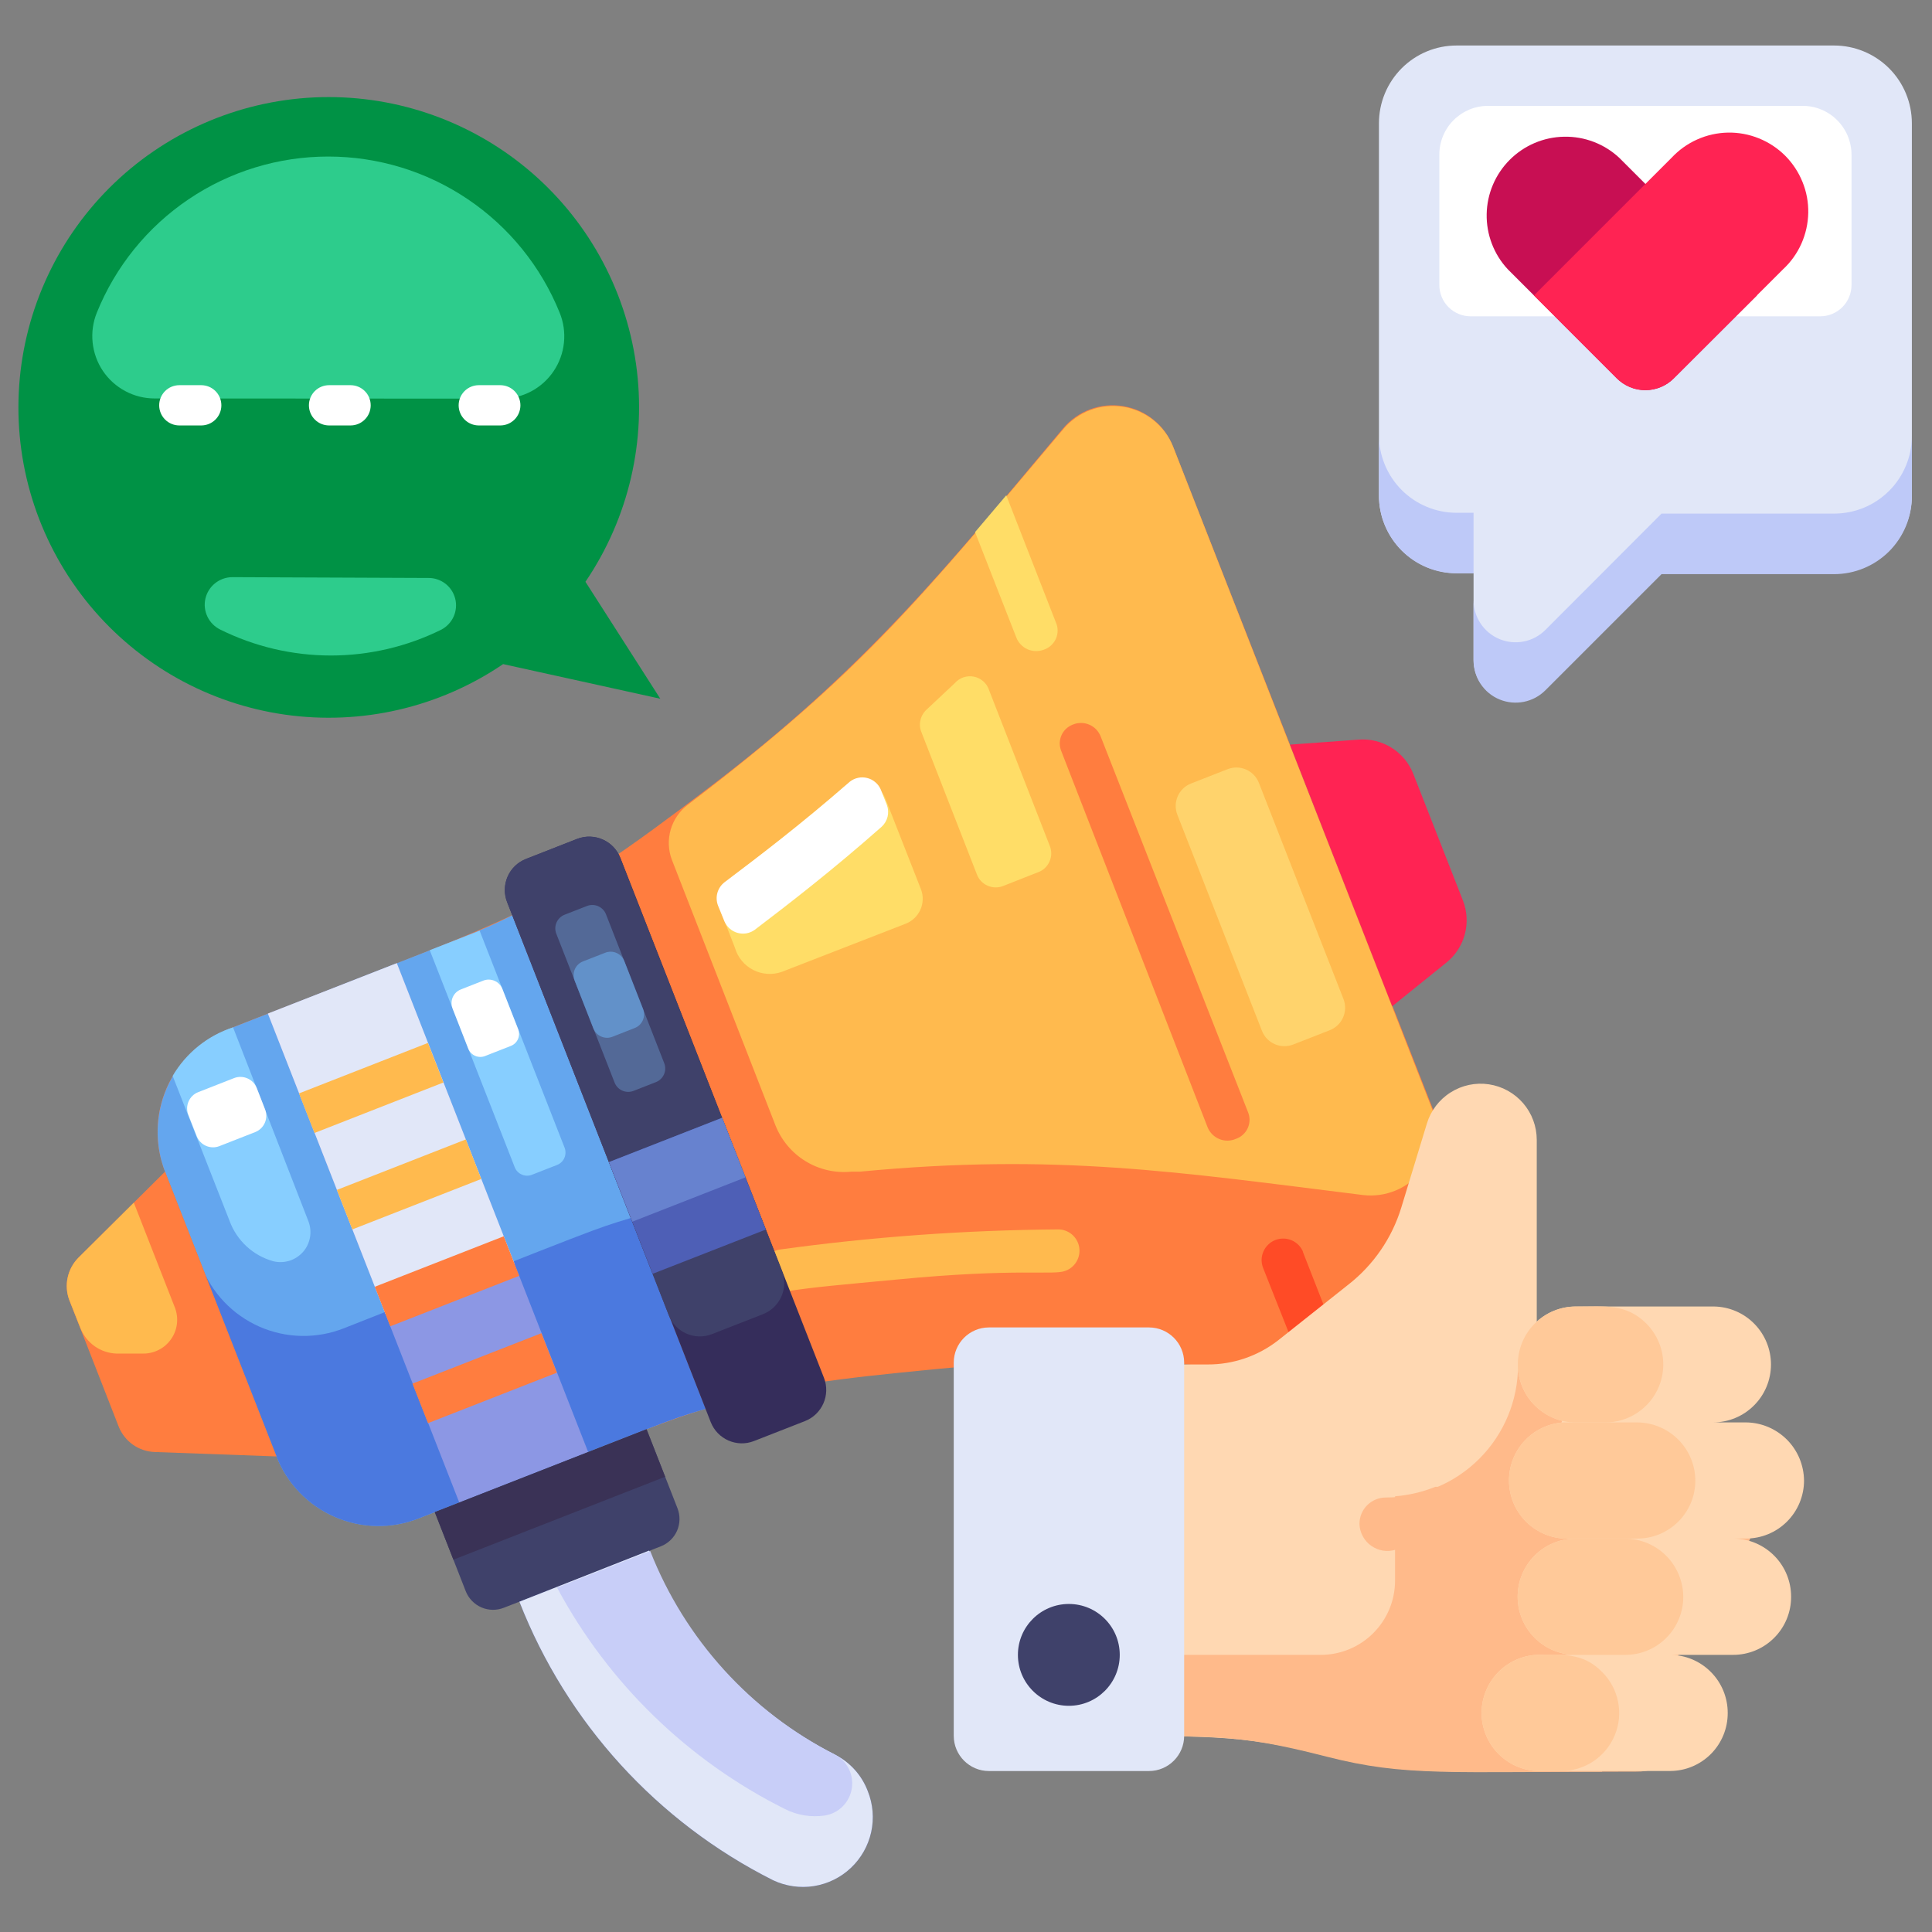 <svg width="38" height="38" viewBox="0 0 38 38" fill="none" xmlns="http://www.w3.org/2000/svg">
<rect x="0" y="0" width="38" height="38" fill="#808080" stroke="none"/>
<g clip-path="url(#clip0_600_1968)">
<path d="M23.073 8.783L29.688 25.65C29.77 25.855 29.797 26.078 29.767 26.297C29.736 26.517 29.649 26.724 29.514 26.899C29.379 27.074 29.201 27.211 28.996 27.296C28.792 27.381 28.569 27.411 28.35 27.384C24.708 26.932 22.317 26.556 18.454 26.924C14.361 27.32 14.495 27.403 8.237 29.861C7.706 30.07 7.113 30.059 6.589 29.832C6.065 29.604 5.653 29.177 5.443 28.646L3.246 23.045C3.039 22.512 3.051 21.919 3.28 21.395C3.509 20.872 3.937 20.46 4.469 20.251C10.509 17.876 10.612 18.026 13.969 15.473C17.045 13.13 18.604 11.174 20.912 8.423C21.055 8.254 21.238 8.126 21.446 8.049C21.653 7.973 21.877 7.952 22.095 7.989C22.313 8.025 22.518 8.117 22.689 8.257C22.861 8.396 22.993 8.577 23.073 8.783Z" fill="#FF7D3F"/>
<path d="M23.073 8.784L28.152 21.771C28.232 21.977 28.257 22.199 28.226 22.418C28.194 22.636 28.107 22.843 27.971 23.017C27.836 23.192 27.658 23.329 27.455 23.414C27.251 23.499 27.029 23.531 26.81 23.505C23.168 23.053 20.781 22.677 16.914 23.045H16.744C16.429 23.077 16.113 23.004 15.844 22.839C15.575 22.674 15.366 22.425 15.251 22.131L13.213 16.906C13.143 16.718 13.136 16.512 13.191 16.319C13.247 16.126 13.363 15.956 13.522 15.833C16.977 13.209 18.113 11.756 20.912 8.443C21.053 8.274 21.236 8.144 21.442 8.066C21.648 7.989 21.871 7.966 22.089 8C22.307 8.035 22.512 8.125 22.684 8.262C22.857 8.399 22.991 8.579 23.073 8.784Z" fill="#FFBA4E"/>
<path d="M16.562 15.509C15.738 16.221 15.01 16.779 14.432 17.219C14.313 17.308 14.227 17.434 14.187 17.577C14.147 17.72 14.155 17.872 14.21 18.01L14.456 18.644C14.483 18.737 14.529 18.823 14.591 18.898C14.653 18.973 14.729 19.034 14.816 19.078C14.902 19.122 14.996 19.148 15.093 19.154C15.19 19.161 15.287 19.147 15.378 19.115L17.812 18.169C17.943 18.118 18.047 18.018 18.104 17.891C18.16 17.763 18.164 17.618 18.113 17.488L17.417 15.714C17.386 15.633 17.336 15.561 17.271 15.503C17.206 15.445 17.128 15.405 17.044 15.384C16.959 15.364 16.871 15.365 16.787 15.386C16.703 15.408 16.626 15.45 16.562 15.509ZM18.129 14.416L19.21 17.187C19.228 17.239 19.256 17.287 19.293 17.327C19.33 17.367 19.375 17.399 19.426 17.421C19.476 17.443 19.53 17.454 19.585 17.454C19.64 17.454 19.694 17.443 19.744 17.421L20.409 17.159C20.461 17.142 20.509 17.113 20.549 17.076C20.589 17.039 20.621 16.994 20.643 16.944C20.665 16.893 20.677 16.839 20.677 16.784C20.676 16.729 20.665 16.675 20.643 16.625L19.455 13.577C19.434 13.51 19.395 13.45 19.343 13.403C19.29 13.356 19.226 13.323 19.157 13.309C19.088 13.295 19.017 13.3 18.95 13.322C18.884 13.345 18.824 13.385 18.778 13.438L18.208 13.973C18.152 14.03 18.114 14.103 18.1 14.182C18.085 14.261 18.096 14.343 18.129 14.416Z" fill="#FFDD67"/>
<path d="M17.322 15.525L17.444 15.833C17.471 15.907 17.476 15.987 17.458 16.063C17.439 16.139 17.399 16.208 17.341 16.261C16.36 17.128 15.501 17.789 14.84 18.292C14.792 18.325 14.737 18.348 14.679 18.358C14.621 18.367 14.562 18.364 14.505 18.348C14.449 18.332 14.397 18.304 14.353 18.265C14.309 18.227 14.273 18.179 14.25 18.125L14.123 17.813C14.092 17.733 14.087 17.645 14.11 17.562C14.133 17.479 14.182 17.406 14.25 17.353C14.891 16.87 15.738 16.229 16.716 15.374C16.763 15.337 16.819 15.311 16.877 15.299C16.936 15.286 16.997 15.287 17.055 15.302C17.114 15.316 17.168 15.344 17.214 15.383C17.261 15.421 17.297 15.47 17.322 15.525Z" fill="white"/>
<path d="M10.078 18.002L13.878 27.708C13.086 27.946 13.126 27.95 8.233 29.866C7.702 30.074 7.109 30.064 6.585 29.836C6.061 29.608 5.649 29.182 5.439 28.65L3.246 23.045C3.04 22.512 3.053 21.92 3.282 21.396C3.511 20.873 3.938 20.461 4.469 20.251C9.579 18.248 9.365 18.351 10.078 18.002Z" fill="#64A6EE"/>
<path d="M4.584 20.207C4.084 20.369 3.662 20.709 3.396 21.162L4.516 24.015C4.586 24.206 4.701 24.377 4.85 24.515C5 24.653 5.18 24.753 5.375 24.807C5.481 24.833 5.591 24.829 5.695 24.797C5.798 24.764 5.89 24.703 5.962 24.622C6.033 24.54 6.08 24.44 6.098 24.333C6.116 24.226 6.104 24.116 6.064 24.015L4.584 20.207Z" fill="#87CEFF"/>
<path d="M4.603 21.205L3.899 21.481C3.722 21.55 3.635 21.75 3.704 21.927L3.869 22.347C3.938 22.524 4.138 22.612 4.315 22.543L5.019 22.267C5.196 22.198 5.283 21.998 5.214 21.821L5.05 21.4C4.98 21.223 4.78 21.136 4.603 21.205Z" fill="white"/>
<path d="M6.555 24.637L7.834 24.146L6.555 24.653V24.637Z" fill="#64A6EE"/>
<path d="M12.409 23.956L13.878 27.709C13.086 27.946 13.126 27.95 8.233 29.866C7.702 30.075 7.109 30.064 6.585 29.836C6.061 29.608 5.649 29.182 5.439 28.651L3.958 24.894C4.061 25.16 4.215 25.403 4.412 25.609C4.608 25.815 4.844 25.98 5.105 26.095C5.366 26.209 5.647 26.271 5.932 26.276C6.217 26.281 6.5 26.23 6.765 26.125C11.875 24.11 11.649 24.186 12.409 23.956Z" fill="#4B79DF"/>
<path d="M20.951 24.997C20.718 25.088 20.017 24.937 17.638 25.167C16.55 25.27 16.055 25.309 15.461 25.4C15.407 25.409 15.352 25.407 15.299 25.393C15.246 25.381 15.195 25.357 15.151 25.325C15.107 25.293 15.07 25.252 15.042 25.205C15.013 25.158 14.995 25.106 14.986 25.052C14.971 24.943 14.999 24.833 15.064 24.744C15.129 24.655 15.226 24.596 15.335 24.577C17.148 24.327 18.975 24.195 20.805 24.181C20.905 24.179 21.002 24.213 21.079 24.276C21.156 24.34 21.208 24.428 21.226 24.527C21.243 24.625 21.225 24.726 21.175 24.812C21.125 24.898 21.046 24.964 20.951 24.997Z" fill="#FFBA4E"/>
<path d="M11.351 16.502L10.349 16.895C10.011 17.027 9.844 17.408 9.977 17.746L13.979 27.971C14.112 28.309 14.493 28.476 14.831 28.343L15.833 27.951C16.171 27.818 16.338 27.437 16.206 27.099L12.203 16.875C12.07 16.537 11.689 16.37 11.351 16.502Z" fill="#352D5B"/>
<path d="M11.348 16.5L10.345 16.893C10.007 17.025 9.841 17.406 9.973 17.744L13.153 25.868C13.286 26.206 13.667 26.373 14.005 26.24L15.007 25.848C15.345 25.715 15.512 25.334 15.38 24.996L12.199 16.873C12.067 16.535 11.686 16.368 11.348 16.5Z" fill="#3F416A"/>
<path d="M11.544 17.82L11.106 17.991C10.957 18.049 10.884 18.217 10.942 18.366L12.088 21.292C12.146 21.441 12.313 21.514 12.462 21.456L12.901 21.284C13.049 21.226 13.123 21.059 13.064 20.91L11.919 17.983C11.861 17.835 11.693 17.761 11.544 17.82Z" fill="#536997"/>
<path d="M11.904 18.739L11.466 18.91C11.317 18.968 11.244 19.136 11.302 19.285L11.671 20.228C11.73 20.377 11.897 20.45 12.046 20.392L12.484 20.22C12.633 20.162 12.706 19.994 12.648 19.846L12.279 18.902C12.221 18.754 12.053 18.68 11.904 18.739Z" fill="#6291C9"/>
<path d="M7.805 18.946L5.269 19.939L9.033 29.552L11.568 28.559L7.805 18.946Z" fill="#8C97E4"/>
<path d="M7.805 18.944L5.269 19.936L7.581 25.841L10.117 24.849L7.805 18.944Z" fill="#E1E7F8"/>
<path d="M10.649 26.222L8.113 27.214L8.418 27.992L10.954 26.999L10.649 26.222Z" fill="#FF7D3F"/>
<path d="M9.908 24.316L7.372 25.309L7.676 26.087L10.212 25.094L9.908 24.316Z" fill="#FF7D3F"/>
<path d="M9.162 22.411L6.626 23.404L6.93 24.181L9.466 23.189L9.162 22.411Z" fill="#FFBA4E"/>
<path d="M8.417 20.513L5.881 21.506L6.186 22.284L8.722 21.291L8.417 20.513Z" fill="#FFBA4E"/>
<path d="M19.792 9.742L20.765 12.235C20.789 12.286 20.802 12.341 20.802 12.397C20.803 12.452 20.792 12.508 20.77 12.559C20.748 12.61 20.715 12.656 20.674 12.694C20.633 12.732 20.585 12.76 20.532 12.778C20.428 12.818 20.313 12.815 20.212 12.771C20.11 12.726 20.03 12.643 19.99 12.54L19.178 10.466L19.792 9.742Z" fill="#FFDD67"/>
<path d="M24.308 22.4C24.256 22.423 24.2 22.434 24.144 22.435C24.087 22.435 24.031 22.424 23.979 22.402C23.927 22.38 23.88 22.348 23.841 22.308C23.801 22.267 23.77 22.219 23.75 22.167L20.872 14.768C20.853 14.719 20.843 14.666 20.844 14.613C20.846 14.56 20.857 14.508 20.879 14.46C20.901 14.411 20.932 14.368 20.971 14.332C21.01 14.296 21.056 14.268 21.106 14.25C21.157 14.229 21.211 14.219 21.266 14.22C21.321 14.22 21.375 14.232 21.426 14.254C21.476 14.275 21.522 14.307 21.56 14.346C21.598 14.386 21.628 14.432 21.648 14.483L24.542 21.862C24.564 21.912 24.576 21.967 24.577 22.022C24.577 22.077 24.566 22.132 24.544 22.183C24.522 22.233 24.49 22.279 24.449 22.316C24.409 22.354 24.36 22.382 24.308 22.4Z" fill="#FF7D3F"/>
<path d="M25.622 24.613L26.624 27.174L25.682 27.055L24.843 24.937C24.823 24.885 24.813 24.83 24.814 24.774C24.816 24.719 24.828 24.664 24.851 24.613C24.873 24.562 24.906 24.516 24.946 24.478C24.986 24.439 25.034 24.409 25.086 24.389C25.138 24.369 25.193 24.36 25.249 24.361C25.305 24.362 25.36 24.375 25.41 24.397C25.461 24.42 25.507 24.452 25.546 24.493C25.584 24.533 25.614 24.581 25.634 24.633L25.622 24.613Z" fill="#FF4B26"/>
<path d="M3.246 23.045L5.439 28.646L3.04 28.559C2.887 28.553 2.739 28.503 2.614 28.415C2.489 28.326 2.392 28.203 2.335 28.061L1.366 25.579C1.311 25.436 1.298 25.28 1.33 25.131C1.362 24.981 1.436 24.844 1.544 24.736L3.246 23.045Z" fill="#FF7D3F"/>
<path d="M2.632 23.655L1.544 24.735C1.436 24.844 1.362 24.981 1.33 25.131C1.298 25.28 1.311 25.436 1.366 25.578L1.583 26.125C1.64 26.267 1.737 26.39 1.862 26.479C1.987 26.567 2.135 26.617 2.288 26.623H2.81C2.918 26.625 3.025 26.6 3.121 26.551C3.217 26.503 3.3 26.431 3.362 26.343C3.425 26.255 3.465 26.153 3.479 26.046C3.493 25.939 3.481 25.83 3.444 25.729L2.632 23.655Z" fill="#FFBA4E"/>
<path d="M14.204 21.986L11.977 22.857L12.837 25.054L15.064 24.183L14.204 21.986Z" fill="#4E5FB6"/>
<path d="M14.204 21.985L11.978 22.857L12.437 24.029L14.663 23.157L14.204 21.985Z" fill="#6782CF"/>
<path d="M28.445 18.936L27.384 19.791L25.373 14.646L26.727 14.547C26.954 14.53 27.181 14.587 27.374 14.709C27.567 14.831 27.716 15.011 27.799 15.224L28.773 17.709C28.857 17.922 28.87 18.156 28.811 18.377C28.752 18.598 28.623 18.794 28.445 18.936Z" fill="#FF2353"/>
<path d="M8.553 29.744L12.718 28.113L13.325 29.665C13.381 29.808 13.378 29.967 13.317 30.108C13.255 30.248 13.141 30.358 12.998 30.414L9.909 31.623C9.767 31.679 9.607 31.676 9.467 31.615C9.327 31.553 9.216 31.439 9.16 31.296L8.553 29.744Z" fill="#3F416A"/>
<path d="M12.716 28.11L8.551 29.741L8.918 30.677L13.083 29.046L12.716 28.11Z" fill="#3A3256"/>
<path d="M17.068 35.229C17.171 35.485 17.194 35.766 17.135 36.036C17.075 36.305 16.936 36.551 16.735 36.74C16.535 36.929 16.282 37.053 16.009 37.097C15.737 37.14 15.457 37.1 15.208 36.983C12.925 35.836 11.147 33.884 10.216 31.504L12.766 30.499C13.451 32.242 14.755 33.67 16.427 34.513C16.722 34.664 16.951 34.919 17.068 35.229Z" fill="#4E5FB6"/>
<path d="M17.068 35.229C17.171 35.485 17.194 35.766 17.135 36.036C17.075 36.305 16.936 36.551 16.735 36.74C16.535 36.929 16.282 37.053 16.009 37.097C15.737 37.14 15.457 37.1 15.208 36.983C12.925 35.836 11.147 33.884 10.216 31.504L12.766 30.499C13.451 32.242 14.755 33.67 16.427 34.513C16.722 34.664 16.951 34.919 17.068 35.229Z" fill="#E1E7F8"/>
<path d="M16.229 35.708C15.959 35.749 15.682 35.705 15.438 35.581C13.53 34.628 11.965 33.107 10.957 31.227L12.789 30.507C13.471 32.242 14.765 33.668 16.427 34.513C16.544 34.576 16.639 34.675 16.697 34.795C16.756 34.914 16.775 35.049 16.753 35.181C16.732 35.312 16.669 35.434 16.576 35.528C16.482 35.623 16.36 35.686 16.229 35.708Z" fill="#C8CEF8"/>
<path d="M24.145 15.129L23.427 15.41C23.182 15.505 23.062 15.781 23.157 16.025L24.821 20.275C24.917 20.52 25.192 20.64 25.437 20.544L26.155 20.263C26.4 20.167 26.52 19.892 26.424 19.648L24.761 15.398C24.665 15.153 24.39 15.033 24.145 15.129Z" fill="#FFD36C"/>
<path d="M8.449 18.691L9.434 18.306L11.105 22.574C11.13 22.639 11.128 22.711 11.101 22.774C11.073 22.838 11.021 22.888 10.957 22.913L10.463 23.106C10.398 23.132 10.326 23.13 10.263 23.102C10.199 23.075 10.149 23.023 10.124 22.958L8.453 18.69L8.449 18.691Z" fill="#87CEFF"/>
<path d="M9.065 19.461L9.507 19.287C9.578 19.259 9.658 19.261 9.728 19.292C9.798 19.322 9.854 19.38 9.881 19.451L10.192 20.244C10.216 20.306 10.215 20.376 10.188 20.438C10.161 20.499 10.111 20.547 10.048 20.572L9.54 20.771C9.477 20.796 9.407 20.794 9.346 20.767C9.284 20.74 9.236 20.69 9.211 20.628L8.901 19.835C8.873 19.764 8.875 19.684 8.905 19.614C8.936 19.544 8.993 19.488 9.065 19.461Z" fill="white"/>
<path d="M11.515 11.443C12.368 10.187 12.723 8.657 12.509 7.153C12.294 5.649 11.527 4.278 10.356 3.31C9.185 2.342 7.696 1.845 6.178 1.916C4.661 1.988 3.224 2.623 2.15 3.697C1.076 4.772 0.441 6.208 0.369 7.726C0.297 9.243 0.794 10.733 1.763 11.904C2.731 13.074 4.101 13.842 5.605 14.056C7.109 14.27 8.639 13.916 9.896 13.062L12.987 13.743L11.515 11.443Z" fill="#009245"/>
<path d="M4.564 11.352C4.442 11.354 4.324 11.396 4.229 11.473C4.134 11.549 4.067 11.656 4.04 11.775C4.013 11.894 4.027 12.018 4.08 12.129C4.133 12.239 4.221 12.328 4.33 12.382C5.007 12.718 5.752 12.893 6.508 12.893C7.263 12.893 8.008 12.718 8.685 12.382C8.791 12.325 8.875 12.234 8.924 12.124C8.972 12.014 8.983 11.891 8.953 11.774C8.923 11.657 8.856 11.554 8.76 11.48C8.665 11.407 8.548 11.367 8.427 11.368L4.564 11.352ZM9.872 7.841C10.073 7.841 10.271 7.792 10.449 7.697C10.626 7.603 10.778 7.466 10.89 7.299C11.002 7.132 11.072 6.94 11.092 6.74C11.113 6.54 11.084 6.337 11.008 6.151C10.642 5.244 10.013 4.466 9.202 3.919C8.391 3.371 7.435 3.079 6.456 3.079C5.477 3.079 4.521 3.371 3.71 3.919C2.899 4.466 2.27 5.244 1.904 6.151C1.829 6.337 1.801 6.539 1.822 6.738C1.843 6.938 1.912 7.129 2.024 7.296C2.136 7.462 2.288 7.599 2.465 7.693C2.642 7.788 2.839 7.837 3.04 7.837L9.872 7.841Z" fill="#2DCC8C"/>
<path d="M3.958 8.368H3.527C3.422 8.368 3.321 8.326 3.247 8.252C3.173 8.178 3.131 8.077 3.131 7.972C3.131 7.867 3.173 7.766 3.247 7.692C3.321 7.618 3.422 7.576 3.527 7.576H3.958C4.063 7.576 4.164 7.618 4.238 7.692C4.312 7.766 4.354 7.867 4.354 7.972C4.354 8.077 4.312 8.178 4.238 8.252C4.164 8.326 4.063 8.368 3.958 8.368ZM6.895 8.368H6.472C6.367 8.368 6.266 8.326 6.192 8.252C6.118 8.178 6.076 8.077 6.076 7.972C6.076 7.867 6.118 7.766 6.192 7.692C6.266 7.618 6.367 7.576 6.472 7.576H6.895C7 7.576 7.101 7.618 7.175 7.692C7.25 7.766 7.291 7.867 7.291 7.972C7.291 8.077 7.25 8.178 7.175 8.252C7.101 8.326 7 8.368 6.895 8.368ZM9.84 8.368H9.417C9.312 8.368 9.211 8.326 9.137 8.252C9.063 8.178 9.021 8.077 9.021 7.972C9.021 7.867 9.063 7.766 9.137 7.692C9.211 7.618 9.312 7.576 9.417 7.576H9.84C9.945 7.576 10.046 7.618 10.12 7.692C10.194 7.766 10.236 7.867 10.236 7.972C10.236 8.077 10.194 8.178 10.12 8.252C10.046 8.326 9.945 8.368 9.84 8.368Z" fill="white"/>
<path d="M32.68 11.273L30.396 13.561C30.28 13.677 30.133 13.756 29.972 13.788C29.811 13.82 29.645 13.804 29.493 13.741C29.342 13.678 29.213 13.572 29.122 13.436C29.031 13.3 28.983 13.139 28.983 12.975V11.273H28.65C28.245 11.273 27.857 11.112 27.57 10.826C27.284 10.539 27.122 10.151 27.122 9.745V2.426C27.122 2.225 27.161 2.026 27.238 1.84C27.314 1.655 27.427 1.486 27.569 1.343C27.711 1.201 27.879 1.088 28.065 1.011C28.25 0.934 28.449 0.895 28.65 0.895H36.072C36.479 0.895 36.868 1.056 37.156 1.343C37.443 1.63 37.604 2.02 37.604 2.426V9.745C37.604 9.946 37.565 10.145 37.487 10.331C37.41 10.517 37.298 10.685 37.155 10.827C37.013 10.969 36.844 11.082 36.658 11.158C36.472 11.235 36.273 11.274 36.072 11.273H32.68Z" fill="#E1E7F8"/>
<path d="M36.417 5.605V3.044C36.417 2.789 36.315 2.544 36.135 2.364C35.955 2.183 35.71 2.082 35.455 2.082H29.268C29.142 2.082 29.017 2.107 28.9 2.155C28.784 2.204 28.678 2.275 28.589 2.364C28.5 2.453 28.43 2.559 28.382 2.676C28.334 2.793 28.309 2.918 28.31 3.044V5.605C28.31 5.769 28.375 5.926 28.491 6.042C28.607 6.157 28.764 6.222 28.927 6.222H35.799C35.963 6.222 36.12 6.157 36.236 6.042C36.352 5.926 36.417 5.769 36.417 5.605Z" fill="white"/>
<path d="M28.983 11.277H28.65C28.449 11.277 28.25 11.238 28.065 11.161C27.879 11.084 27.711 10.971 27.569 10.829C27.427 10.686 27.314 10.517 27.238 10.332C27.161 10.146 27.122 9.947 27.122 9.746V8.558C27.122 8.963 27.284 9.352 27.57 9.639C27.857 9.925 28.245 10.086 28.65 10.086H28.983V11.277ZM37.604 8.574V9.761C37.604 10.168 37.443 10.557 37.156 10.845C36.868 11.132 36.479 11.293 36.072 11.293H32.68L30.396 13.577C30.28 13.693 30.133 13.772 29.972 13.804C29.811 13.836 29.645 13.82 29.493 13.757C29.342 13.695 29.213 13.588 29.122 13.452C29.031 13.316 28.983 13.155 28.983 12.991V11.804C28.983 11.968 29.031 12.128 29.122 12.264C29.213 12.401 29.342 12.507 29.493 12.57C29.645 12.633 29.811 12.649 29.972 12.617C30.133 12.585 30.28 12.506 30.396 12.39L32.68 10.102H36.072C36.273 10.102 36.472 10.063 36.658 9.987C36.844 9.91 37.013 9.798 37.155 9.656C37.298 9.514 37.41 9.345 37.487 9.16C37.565 8.974 37.604 8.775 37.604 8.574Z" fill="#BEC9F8"/>
<path d="M34.556 5.811L32.925 7.438C32.852 7.513 32.764 7.572 32.667 7.613C32.57 7.653 32.466 7.674 32.361 7.674C32.256 7.674 32.152 7.653 32.056 7.613C31.959 7.572 31.871 7.513 31.797 7.438L29.656 5.296C29.382 5.002 29.234 4.613 29.241 4.212C29.248 3.81 29.411 3.427 29.695 3.143C29.979 2.859 30.362 2.696 30.764 2.689C31.166 2.681 31.555 2.83 31.849 3.104L34.556 5.811Z" fill="#C80F53"/>
<path d="M31.797 7.438L30.17 5.811L32.878 3.103C33.02 2.951 33.191 2.828 33.382 2.743C33.572 2.658 33.778 2.612 33.986 2.608C34.195 2.604 34.402 2.643 34.595 2.721C34.789 2.799 34.964 2.915 35.112 3.062C35.259 3.21 35.375 3.386 35.453 3.579C35.532 3.772 35.57 3.979 35.566 4.188C35.562 4.396 35.516 4.602 35.431 4.793C35.346 4.983 35.224 5.154 35.071 5.296L32.925 7.438C32.852 7.512 32.764 7.572 32.667 7.612C32.57 7.653 32.466 7.674 32.361 7.674C32.256 7.674 32.152 7.653 32.056 7.612C31.959 7.572 31.871 7.512 31.797 7.438Z" fill="#FF2353"/>
<path d="M31.512 26.837H30.226V22.42C30.226 22.155 30.131 21.899 29.958 21.698C29.785 21.498 29.546 21.366 29.284 21.327C29.021 21.288 28.754 21.345 28.531 21.487C28.307 21.628 28.141 21.846 28.065 22.099L27.562 23.75C27.379 24.35 27.015 24.88 26.521 25.266L25.139 26.363C24.743 26.672 24.253 26.84 23.75 26.837H20.734V34.153C23.315 34.153 24.237 34.081 25.721 34.449C27.598 34.913 27.776 34.845 31.512 34.845V26.837Z" fill="#FFD8B2"/>
<path d="M28.231 29.244C27.978 29.346 27.711 29.409 27.439 29.43V31.089C27.439 31.476 27.285 31.848 27.011 32.121C26.738 32.395 26.366 32.549 25.979 32.549H20.734V34.156C23.821 34.156 24.185 34.061 26.097 34.552C27.649 34.948 28.472 34.845 32.181 34.845C32.425 34.851 32.664 34.77 32.854 34.617C33.044 34.465 33.175 34.249 33.222 34.01C33.245 33.869 33.237 33.724 33.199 33.586C33.161 33.448 33.094 33.32 33.002 33.21C32.91 33.101 32.795 33.012 32.666 32.951C32.537 32.889 32.396 32.856 32.252 32.854C32.498 32.86 32.737 32.78 32.929 32.627C33.12 32.474 33.252 32.259 33.301 32.019C33.328 31.874 33.321 31.725 33.284 31.583C33.246 31.44 33.178 31.308 33.083 31.195C32.989 31.081 32.871 30.99 32.738 30.928C32.605 30.865 32.459 30.832 32.312 30.831H33.476C33.664 30.841 33.85 30.796 34.014 30.704C34.178 30.611 34.312 30.475 34.402 30.309C34.491 30.143 34.532 29.956 34.519 29.768C34.507 29.581 34.441 29.4 34.331 29.248L28.231 29.244Z" fill="#FFBA8A"/>
<path d="M30.895 26.838C30.898 27.77 30.543 28.668 29.903 29.346C29.262 30.024 28.386 30.43 27.455 30.479C27.374 30.505 27.288 30.512 27.204 30.499C27.12 30.486 27.04 30.453 26.971 30.404C26.901 30.355 26.844 30.291 26.804 30.216C26.764 30.141 26.741 30.058 26.739 29.973C26.739 29.835 26.793 29.703 26.89 29.606C26.988 29.509 27.12 29.454 27.257 29.454C27.947 29.454 28.608 29.18 29.096 28.692C29.584 28.205 29.858 27.543 29.858 26.854C29.858 26.716 29.912 26.584 30.01 26.487C30.107 26.39 30.239 26.335 30.376 26.335C30.514 26.335 30.646 26.39 30.743 26.487C30.84 26.584 30.895 26.716 30.895 26.854V26.838Z" fill="#FFBA8A"/>
<path d="M33.982 33.693C33.983 33.994 33.865 34.282 33.654 34.496C33.442 34.71 33.155 34.831 32.854 34.833H30.218C29.927 34.816 29.653 34.688 29.453 34.476C29.253 34.264 29.141 33.983 29.141 33.691C29.141 33.399 29.253 33.119 29.453 32.906C29.653 32.694 29.927 32.566 30.218 32.549H32.854C33.155 32.552 33.443 32.674 33.654 32.889C33.865 33.103 33.983 33.392 33.982 33.693ZM35.229 31.409C35.229 31.712 35.109 32.002 34.895 32.215C34.681 32.429 34.392 32.549 34.089 32.549H30.994C30.69 32.549 30.399 32.429 30.185 32.214C29.97 32 29.85 31.709 29.85 31.405C29.85 31.102 29.97 30.811 30.185 30.596C30.399 30.382 30.69 30.261 30.994 30.261H34.105C34.406 30.266 34.692 30.39 34.903 30.605C35.113 30.819 35.23 31.108 35.229 31.409ZM34.833 26.837C34.833 27.14 34.713 27.43 34.499 27.643C34.286 27.857 33.996 27.977 33.693 27.977H30.994C30.691 27.977 30.401 27.857 30.188 27.643C29.974 27.43 29.854 27.14 29.854 26.837C29.854 26.535 29.974 26.245 30.188 26.031C30.401 25.817 30.691 25.697 30.994 25.697H33.709C34.009 25.701 34.295 25.823 34.505 26.037C34.715 26.25 34.833 26.538 34.833 26.837ZM35.483 29.121C35.483 29.424 35.362 29.713 35.149 29.927C34.935 30.141 34.645 30.261 34.343 30.261H30.756C30.465 30.244 30.191 30.116 29.991 29.904C29.791 29.692 29.68 29.411 29.68 29.119C29.68 28.828 29.791 28.547 29.991 28.334C30.191 28.122 30.465 27.994 30.756 27.977H34.343C34.645 27.98 34.933 28.102 35.147 28.316C35.36 28.53 35.48 28.819 35.483 29.121Z" fill="#FFD8B2"/>
<path d="M30.709 34.834H30.218C29.927 34.816 29.653 34.689 29.453 34.476C29.253 34.264 29.141 33.983 29.141 33.691C29.141 33.4 29.253 33.119 29.453 32.907C29.653 32.694 29.927 32.567 30.218 32.55C30.725 32.55 31.128 32.494 31.512 32.886C31.672 33.045 31.781 33.248 31.825 33.469C31.87 33.691 31.848 33.92 31.761 34.128C31.675 34.337 31.529 34.515 31.342 34.641C31.155 34.766 30.934 34.833 30.709 34.834Z" fill="#FFC999"/>
<path d="M33.108 31.409C33.108 31.559 33.078 31.708 33.02 31.847C32.963 31.985 32.879 32.111 32.772 32.217C32.666 32.323 32.54 32.407 32.401 32.464C32.262 32.521 32.114 32.55 31.963 32.549H30.994C30.69 32.549 30.399 32.429 30.185 32.214C29.97 32 29.85 31.709 29.85 31.405C29.85 31.102 29.97 30.811 30.185 30.597C30.399 30.382 30.69 30.262 30.994 30.262H31.963C32.267 30.264 32.557 30.385 32.772 30.6C32.986 30.815 33.106 31.106 33.108 31.409ZM31.568 27.978H30.994C30.691 27.978 30.401 27.858 30.188 27.644C29.974 27.43 29.854 27.14 29.854 26.838C29.854 26.535 29.974 26.245 30.188 26.032C30.401 25.818 30.691 25.698 30.994 25.698C31.564 25.698 31.979 25.634 32.379 26.03C32.539 26.19 32.648 26.393 32.693 26.615C32.737 26.837 32.714 27.067 32.627 27.276C32.54 27.485 32.393 27.663 32.204 27.788C32.015 27.913 31.794 27.979 31.568 27.978Z" fill="#FFC999"/>
<path d="M33.345 29.122C33.345 29.271 33.315 29.42 33.258 29.559C33.2 29.697 33.116 29.823 33.01 29.929C32.903 30.035 32.777 30.119 32.639 30.176C32.5 30.233 32.351 30.262 32.201 30.262H30.756C30.465 30.244 30.191 30.117 29.991 29.904C29.791 29.692 29.68 29.411 29.68 29.119C29.68 28.828 29.791 28.547 29.991 28.335C30.191 28.122 30.465 27.995 30.756 27.977H32.201C32.504 27.979 32.794 28.099 33.009 28.314C33.223 28.528 33.344 28.818 33.345 29.122Z" fill="#FFC999"/>
<path d="M22.598 26.109H19.451C19.069 26.109 18.759 26.419 18.759 26.802V34.141C18.759 34.523 19.069 34.834 19.451 34.834H22.598C22.981 34.834 23.291 34.523 23.291 34.141V26.802C23.291 26.419 22.981 26.109 22.598 26.109Z" fill="#E1E7F8"/>
<path d="M21.023 33.551C21.576 33.551 22.024 33.102 22.024 32.549C22.024 31.996 21.576 31.548 21.023 31.548C20.47 31.548 20.021 31.996 20.021 32.549C20.021 33.102 20.47 33.551 21.023 33.551Z" fill="#3F416A"/>
</g>
<defs>
<clipPath id="clip0_600_1968">
<rect width="38" height="38" fill="white"/>
</clipPath>
</defs>
</svg>
